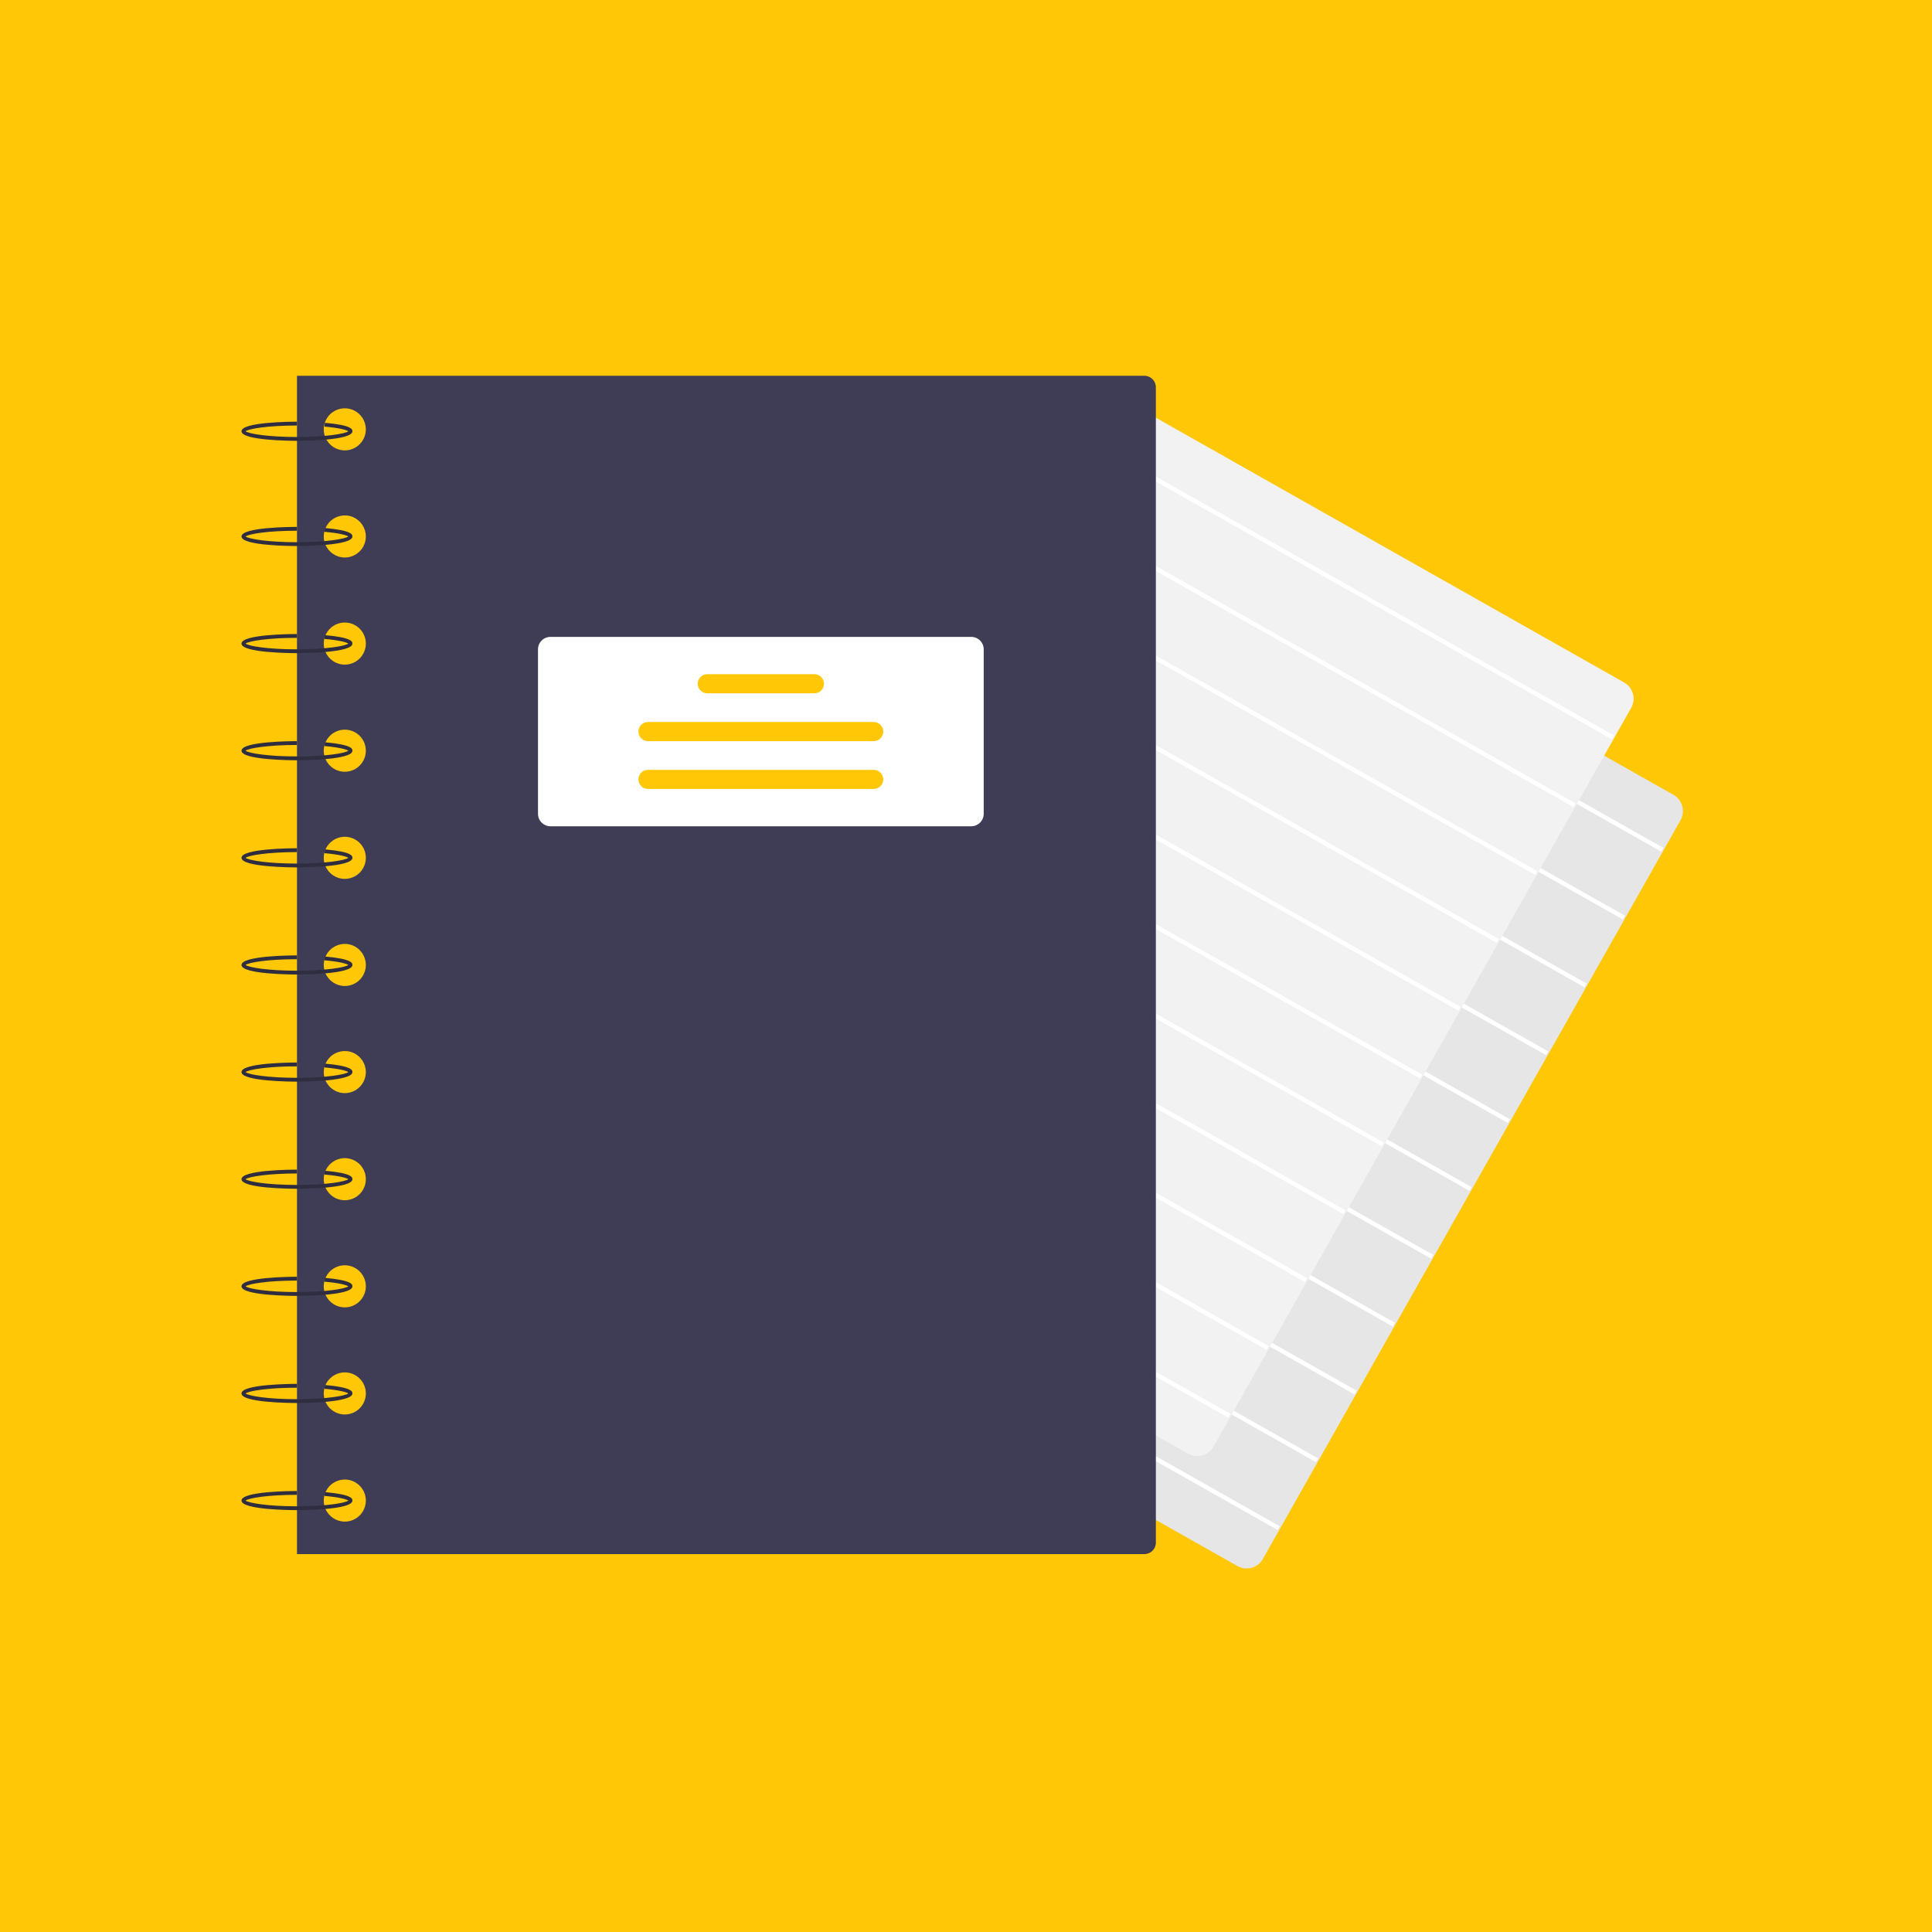 <?xml version="1.0" encoding="UTF-8"?>
<svg width="120px" height="120px" viewBox="0 0 120 120" version="1.1" xmlns="http://www.w3.org/2000/svg" xmlns:xlink="http://www.w3.org/1999/xlink">
    <title>favicon</title>
    <g id="favicon" stroke="none" stroke-width="1" fill="none" fill-rule="evenodd">
        <rect fill="#FFC706" x="0" y="0" width="120" height="120"></rect>
        <g id="logo" transform="translate(15, 23)" fill-rule="nonzero">
            <path d="M62.426,74.42 C62.226,74.42 62.03,74.368 61.856,74.269 L28.922,55.649 C28.364,55.333 28.168,54.626 28.482,54.068 L54.422,8.186 C54.574,7.918 54.826,7.721 55.122,7.638 C55.419,7.556 55.736,7.595 56.004,7.747 L88.938,26.366 C89.496,26.682 89.692,27.39 89.378,27.948 L63.438,73.83 C63.287,74.099 63.035,74.296 62.738,74.377 C62.636,74.406 62.531,74.42 62.426,74.42 Z" id="Path" fill="#E6E6E6"></path>
            <polygon id="Rectangle" fill="#FFFFFF" transform="translate(70.841, 19.94) rotate(-60.518) translate(-70.841, -19.94) " points="70.707 -0.053 70.976 -0.053 70.976 39.932 70.707 39.932"></polygon>
            <polygon id="Rectangle" fill="#FFFFFF" transform="translate(68.459, 24.153) rotate(-60.518) translate(-68.459, -24.153) " points="68.325 4.161 68.593 4.161 68.593 44.146 68.325 44.146"></polygon>
            <polygon id="Rectangle" fill="#FFFFFF" transform="translate(66.077, 28.367) rotate(-60.518) translate(-66.077, -28.367) " points="65.942 8.375 66.211 8.375 66.211 48.359 65.942 48.359"></polygon>
            <polygon id="Rectangle" fill="#FFFFFF" transform="translate(63.694, 32.581) rotate(-60.518) translate(-63.694, -32.581) " points="63.56 12.588 63.829 12.588 63.829 52.573 63.56 52.573"></polygon>
            <polygon id="Rectangle" fill="#FFFFFF" transform="translate(61.312, 36.794) rotate(-60.518) translate(-61.312, -36.794) " points="61.178 16.802 61.447 16.802 61.447 56.787 61.178 56.787"></polygon>
            <polygon id="Rectangle" fill="#FFFFFF" transform="translate(58.93, 41.008) rotate(-60.518) translate(-58.93, -41.008) " points="58.796 21.015 59.064 21.015 59.064 61 58.796 61"></polygon>
            <polygon id="Rectangle" fill="#FFFFFF" transform="translate(56.548, 45.221) rotate(-60.518) translate(-56.548, -45.221) " points="56.413 25.229 56.682 25.229 56.682 65.214 56.413 65.214"></polygon>
            <polygon id="Rectangle" fill="#FFFFFF" transform="translate(54.166, 49.435) rotate(-60.518) translate(-54.166, -49.435) " points="54.031 29.443 54.3 29.443 54.3 69.428 54.031 69.428"></polygon>
            <polygon id="Rectangle" fill="#FFFFFF" transform="translate(51.783, 53.649) rotate(-60.518) translate(-51.783, -53.649) " points="51.649 33.656 51.918 33.656 51.918 73.641 51.649 73.641"></polygon>
            <polygon id="Rectangle" fill="#FFFFFF" transform="translate(49.401, 57.862) rotate(-60.518) translate(-49.401, -57.862) " points="49.267 37.87 49.535 37.87 49.535 77.855 49.267 77.855"></polygon>
            <polygon id="Rectangle" fill="#FFFFFF" transform="translate(47.019, 62.076) rotate(-60.518) translate(-47.019, -62.076) " points="46.884 42.084 47.153 42.084 47.153 82.068 46.884 82.068"></polygon>
            <path d="M59.362,67.442 C59.162,67.442 58.966,67.389 58.792,67.291 L25.858,48.671 C25.3,48.355 25.104,47.647 25.419,47.089 L51.359,1.207 C51.51,0.939 51.762,0.742 52.059,0.66 C52.355,0.578 52.672,0.616 52.94,0.768 L85.875,19.388 C86.432,19.704 86.629,20.411 86.314,20.97 L60.374,66.851 C60.223,67.12 59.971,67.317 59.674,67.399 C59.572,67.427 59.467,67.442 59.362,67.442 Z" id="Path" fill="#F2F2F2"></path>
            <polygon id="Rectangle" fill="#FFFFFF" transform="translate(67.777, 12.961) rotate(-60.518) translate(-67.777, -12.961) " points="67.643 -7.031 67.912 -7.031 67.912 32.953 67.643 32.953"></polygon>
            <polygon id="Rectangle" fill="#FFFFFF" transform="translate(65.395, 17.175) rotate(-60.518) translate(-65.395, -17.175) " points="65.261 -2.818 65.53 -2.818 65.53 37.167 65.261 37.167"></polygon>
            <polygon id="Rectangle" fill="#FFFFFF" transform="translate(63.013, 21.388) rotate(-60.518) translate(-63.013, -21.388) " points="62.879 1.396 63.147 1.396 63.147 41.381 62.879 41.381"></polygon>
            <polygon id="Rectangle" fill="#FFFFFF" transform="translate(60.631, 25.602) rotate(-60.518) translate(-60.631, -25.602) " points="60.496 5.61 60.765 5.61 60.765 45.594 60.496 45.594"></polygon>
            <polygon id="Rectangle" fill="#FFFFFF" transform="translate(58.249, 29.816) rotate(-60.518) translate(-58.249, -29.816) " points="58.114 9.823 58.383 9.823 58.383 49.808 58.114 49.808"></polygon>
            <polygon id="Rectangle" fill="#FFFFFF" transform="translate(55.866, 34.029) rotate(-60.518) translate(-55.866, -34.029) " points="55.732 14.037 56.001 14.037 56.001 54.022 55.732 54.022"></polygon>
            <polygon id="Rectangle" fill="#FFFFFF" transform="translate(53.484, 38.243) rotate(-60.518) translate(-53.484, -38.243) " points="53.35 18.251 53.618 18.251 53.618 58.235 53.35 58.235"></polygon>
            <polygon id="Rectangle" fill="#FFFFFF" transform="translate(51.102, 42.457) rotate(-60.518) translate(-51.102, -42.457) " points="50.967 22.464 51.236 22.464 51.236 62.449 50.967 62.449"></polygon>
            <polygon id="Rectangle" fill="#FFFFFF" transform="translate(48.72, 46.67) rotate(-60.518) translate(-48.72, -46.67) " points="48.585 26.678 48.854 26.678 48.854 66.663 48.585 66.663"></polygon>
            <polygon id="Rectangle" fill="#FFFFFF" transform="translate(46.337, 50.884) rotate(-60.518) translate(-46.337, -50.884) " points="46.203 30.892 46.472 30.892 46.472 70.876 46.203 70.876"></polygon>
            <polygon id="Rectangle" fill="#FFFFFF" transform="translate(43.955, 55.098) rotate(-60.518) translate(-43.955, -55.098) " points="43.821 35.105 44.09 35.105 44.09 75.09 43.821 75.09"></polygon>
            <path d="M56.08,0.34 L3.446,0.34 L3.446,73.529 L56.08,73.529 C56.474,73.529 56.793,73.21 56.793,72.817 L56.793,1.053 C56.793,0.66 56.474,0.34 56.08,0.34 Z M6.416,71.51 C5.887,71.51 5.411,71.191 5.208,70.703 C5.006,70.214 5.118,69.652 5.492,69.279 C5.866,68.905 6.428,68.793 6.916,68.995 C7.404,69.197 7.723,69.674 7.723,70.203 C7.723,70.549 7.585,70.882 7.34,71.127 C7.095,71.372 6.763,71.51 6.416,71.51 L6.416,71.51 Z M6.416,64.856 C5.694,64.856 5.109,64.271 5.109,63.549 C5.109,62.827 5.694,62.242 6.416,62.242 C7.138,62.242 7.723,62.827 7.723,63.549 C7.723,63.896 7.585,64.228 7.34,64.473 C7.095,64.718 6.763,64.856 6.416,64.856 L6.416,64.856 Z M6.416,58.203 C5.694,58.203 5.109,57.617 5.109,56.896 C5.109,56.174 5.694,55.589 6.416,55.589 C7.138,55.589 7.723,56.174 7.723,56.896 C7.723,57.242 7.585,57.575 7.34,57.82 C7.095,58.065 6.763,58.203 6.416,58.203 Z M6.416,51.549 C5.694,51.549 5.109,50.964 5.109,50.242 C5.109,49.52 5.694,48.935 6.416,48.935 C7.138,48.935 7.723,49.52 7.723,50.242 C7.723,50.589 7.585,50.921 7.34,51.166 C7.095,51.411 6.763,51.549 6.416,51.549 Z M6.416,44.895 C5.887,44.895 5.411,44.577 5.208,44.089 C5.006,43.6 5.118,43.038 5.492,42.664 C5.866,42.291 6.428,42.179 6.916,42.381 C7.404,42.583 7.723,43.06 7.723,43.588 C7.723,43.935 7.585,44.268 7.34,44.513 C7.095,44.758 6.763,44.895 6.416,44.895 Z M6.416,38.242 C5.887,38.242 5.411,37.923 5.208,37.435 C5.006,36.947 5.118,36.385 5.492,36.011 C5.866,35.637 6.428,35.525 6.916,35.727 C7.404,35.93 7.723,36.406 7.723,36.935 C7.723,37.282 7.585,37.614 7.34,37.859 C7.095,38.104 6.763,38.242 6.416,38.242 Z M6.416,31.588 C5.694,31.588 5.109,31.003 5.109,30.281 C5.109,29.56 5.694,28.974 6.416,28.974 C7.138,28.974 7.723,29.56 7.723,30.281 C7.723,30.628 7.585,30.96 7.34,31.206 C7.095,31.451 6.763,31.588 6.416,31.588 L6.416,31.588 Z M6.416,24.935 C5.694,24.935 5.109,24.35 5.109,23.628 C5.109,22.906 5.694,22.321 6.416,22.321 C7.138,22.321 7.723,22.906 7.723,23.628 C7.723,23.974 7.585,24.307 7.34,24.552 C7.095,24.797 6.763,24.935 6.416,24.935 L6.416,24.935 Z M6.416,18.281 C5.694,18.281 5.109,17.696 5.109,16.974 C5.109,16.252 5.694,15.667 6.416,15.667 C7.138,15.667 7.723,16.252 7.723,16.974 C7.723,17.321 7.585,17.653 7.34,17.898 C7.095,18.144 6.763,18.281 6.416,18.281 L6.416,18.281 Z M6.416,11.628 C5.887,11.628 5.411,11.309 5.208,10.821 C5.006,10.333 5.118,9.77 5.492,9.397 C5.866,9.023 6.428,8.911 6.916,9.113 C7.404,9.316 7.723,9.792 7.723,10.321 C7.723,10.667 7.585,11 7.34,11.245 C7.095,11.49 6.763,11.628 6.416,11.628 L6.416,11.628 Z M6.416,4.974 C5.887,4.974 5.411,4.656 5.208,4.167 C5.006,3.679 5.118,3.117 5.492,2.743 C5.866,2.369 6.428,2.257 6.916,2.46 C7.404,2.662 7.723,3.139 7.723,3.667 C7.723,4.014 7.585,4.346 7.34,4.591 C7.095,4.836 6.763,4.974 6.416,4.974 L6.416,4.974 Z" id="Shape" fill="#3F3D56"></path>
            <path d="M3.446,4.38 C3.093,4.38 0,4.363 0,3.786 C0,3.209 3.093,3.192 3.446,3.192 L3.446,3.43 C1.624,3.43 0.443,3.633 0.252,3.786 C0.443,3.939 1.624,4.142 3.446,4.142 C5.263,4.142 6.443,3.939 6.637,3.787 C6.545,3.722 6.167,3.585 5.155,3.497 L5.175,3.261 C6.891,3.409 6.891,3.683 6.891,3.786 C6.891,4.363 3.798,4.38 3.446,4.38 Z" id="Path" fill="#2F2E41"></path>
            <path d="M3.446,10.915 C3.093,10.915 0,10.898 0,10.321 C0,9.743 3.093,9.727 3.446,9.727 L3.446,9.964 C1.624,9.964 0.443,10.168 0.252,10.321 C0.443,10.473 1.624,10.677 3.446,10.677 C5.263,10.677 6.443,10.474 6.637,10.322 C6.545,10.257 6.167,10.12 5.155,10.032 L5.175,9.795 C6.891,9.944 6.891,10.218 6.891,10.321 C6.891,10.898 3.798,10.915 3.446,10.915 Z" id="Path" fill="#2F2E41"></path>
            <path d="M3.446,17.568 C3.093,17.568 0,17.552 0,16.974 C0,16.397 3.093,16.38 3.446,16.38 L3.446,16.618 C1.624,16.618 0.443,16.822 0.252,16.974 C0.443,17.127 1.624,17.331 3.446,17.331 C5.263,17.331 6.443,17.128 6.637,16.975 C6.545,16.91 6.167,16.773 5.155,16.686 L5.175,16.449 C6.891,16.597 6.891,16.871 6.891,16.974 C6.891,17.552 3.798,17.568 3.446,17.568 Z" id="Path" fill="#2F2E41"></path>
            <path d="M3.446,24.222 C3.093,24.222 0,24.205 0,23.628 C0,23.05 3.093,23.034 3.446,23.034 L3.446,23.271 C1.624,23.271 0.443,23.475 0.252,23.628 C0.443,23.78 1.624,23.984 3.446,23.984 C5.263,23.984 6.443,23.781 6.637,23.629 C6.545,23.564 6.167,23.427 5.155,23.339 L5.175,23.103 C6.891,23.251 6.891,23.525 6.891,23.628 C6.891,24.205 3.798,24.222 3.446,24.222 Z" id="Path" fill="#2F2E41"></path>
            <path d="M3.446,30.875 C3.093,30.875 0,30.859 0,30.281 C0,29.704 3.093,29.687 3.446,29.687 L3.446,29.925 C1.624,29.925 0.443,30.129 0.252,30.281 C0.443,30.434 1.624,30.638 3.446,30.638 C5.263,30.638 6.443,30.435 6.637,30.282 C6.545,30.217 6.167,30.08 5.155,29.993 L5.175,29.756 C6.891,29.904 6.891,30.178 6.891,30.281 C6.891,30.859 3.798,30.875 3.446,30.875 Z" id="Path" fill="#2F2E41"></path>
            <path d="M3.446,37.529 C3.093,37.529 0,37.512 0,36.935 C0,36.358 3.093,36.341 3.446,36.341 L3.446,36.578 C1.624,36.578 0.443,36.782 0.252,36.935 C0.443,37.087 1.624,37.291 3.446,37.291 C5.263,37.291 6.443,37.088 6.637,36.936 C6.545,36.871 6.167,36.734 5.155,36.646 L5.175,36.41 C6.891,36.558 6.891,36.832 6.891,36.935 C6.891,37.512 3.798,37.529 3.446,37.529 Z" id="Path" fill="#2F2E41"></path>
            <path d="M3.446,44.183 C3.093,44.183 0,44.166 0,43.588 C0,43.011 3.093,42.994 3.446,42.994 L3.446,43.232 C1.624,43.232 0.443,43.436 0.252,43.588 C0.443,43.741 1.624,43.945 3.446,43.945 C5.263,43.945 6.443,43.742 6.637,43.59 C6.545,43.524 6.167,43.387 5.155,43.3 L5.175,43.063 C6.891,43.212 6.891,43.485 6.891,43.588 C6.891,44.166 3.798,44.183 3.446,44.183 Z" id="Path" fill="#2F2E41"></path>
            <path d="M3.446,50.836 C3.093,50.836 0,50.819 0,50.242 C0,49.665 3.093,49.648 3.446,49.648 L3.446,49.886 C1.624,49.886 0.443,50.09 0.252,50.242 C0.443,50.395 1.624,50.598 3.446,50.598 C5.263,50.598 6.443,50.395 6.637,50.243 C6.545,50.178 6.167,50.041 5.155,49.953 L5.175,49.717 C6.891,49.865 6.891,50.139 6.891,50.242 C6.891,50.819 3.798,50.836 3.446,50.836 Z" id="Path" fill="#2F2E41"></path>
            <path d="M3.446,57.49 C3.093,57.49 0,57.473 0,56.896 C0,56.318 3.093,56.301 3.446,56.301 L3.446,56.539 C1.624,56.539 0.443,56.743 0.252,56.896 C0.443,57.048 1.624,57.252 3.446,57.252 C5.263,57.252 6.443,57.049 6.637,56.897 C6.545,56.831 6.167,56.695 5.155,56.607 L5.175,56.37 C6.891,56.519 6.891,56.792 6.891,56.896 C6.891,57.473 3.798,57.49 3.446,57.49 Z" id="Path" fill="#2F2E41"></path>
            <path d="M3.446,64.143 C3.093,64.143 0,64.127 0,63.549 C0,62.972 3.093,62.955 3.446,62.955 L3.446,63.193 C1.624,63.193 0.443,63.397 0.252,63.549 C0.443,63.702 1.624,63.906 3.446,63.906 C5.263,63.906 6.443,63.702 6.637,63.55 C6.545,63.485 6.167,63.348 5.155,63.261 L5.175,63.024 C6.891,63.172 6.891,63.446 6.891,63.549 C6.891,64.127 3.798,64.143 3.446,64.143 Z" id="Path" fill="#2F2E41"></path>
            <path d="M3.446,70.797 C3.093,70.797 0,70.78 0,70.203 C0,69.625 3.093,69.609 3.446,69.609 L3.446,69.846 C1.624,69.846 0.443,70.05 0.252,70.203 C0.443,70.355 1.624,70.559 3.446,70.559 C5.263,70.559 6.443,70.356 6.637,70.204 C6.545,70.138 6.167,70.002 5.155,69.914 L5.175,69.677 C6.891,69.826 6.891,70.1 6.891,70.203 C6.891,70.78 3.798,70.797 3.446,70.797 Z" id="Path" fill="#2F2E41"></path>
            <path d="M45.327,28.321 L19.188,28.321 C18.762,28.32 18.417,27.975 18.416,27.549 L18.416,17.331 C18.417,16.904 18.762,16.559 19.188,16.558 L45.327,16.558 C45.754,16.559 46.099,16.904 46.1,17.331 L46.1,27.549 C46.099,27.975 45.754,28.32 45.327,28.321 Z" id="Path" fill="#FFFFFF"></path>
            <path d="M35.585,20.063 L28.931,20.063 C28.603,20.063 28.337,19.797 28.337,19.469 C28.337,19.141 28.603,18.875 28.931,18.875 L35.585,18.875 C35.913,18.875 36.179,19.141 36.179,19.469 C36.179,19.797 35.913,20.063 35.585,20.063 L35.585,20.063 Z" id="Path" fill="#FFC706"></path>
            <path d="M39.268,23.034 L25.248,23.034 C24.92,23.034 24.654,22.768 24.654,22.44 C24.654,22.112 24.92,21.846 25.248,21.846 L39.268,21.846 C39.596,21.846 39.862,22.112 39.862,22.44 C39.862,22.768 39.596,23.034 39.268,23.034 L39.268,23.034 Z" id="Path" fill="#FFC706"></path>
            <path d="M39.268,26.004 L25.248,26.004 C24.92,26.004 24.654,25.738 24.654,25.41 C24.654,25.082 24.92,24.816 25.248,24.816 L39.268,24.816 C39.596,24.816 39.862,25.082 39.862,25.41 C39.862,25.738 39.596,26.004 39.268,26.004 L39.268,26.004 Z" id="Path" fill="#FFC706"></path>
        </g>
    </g>
</svg>